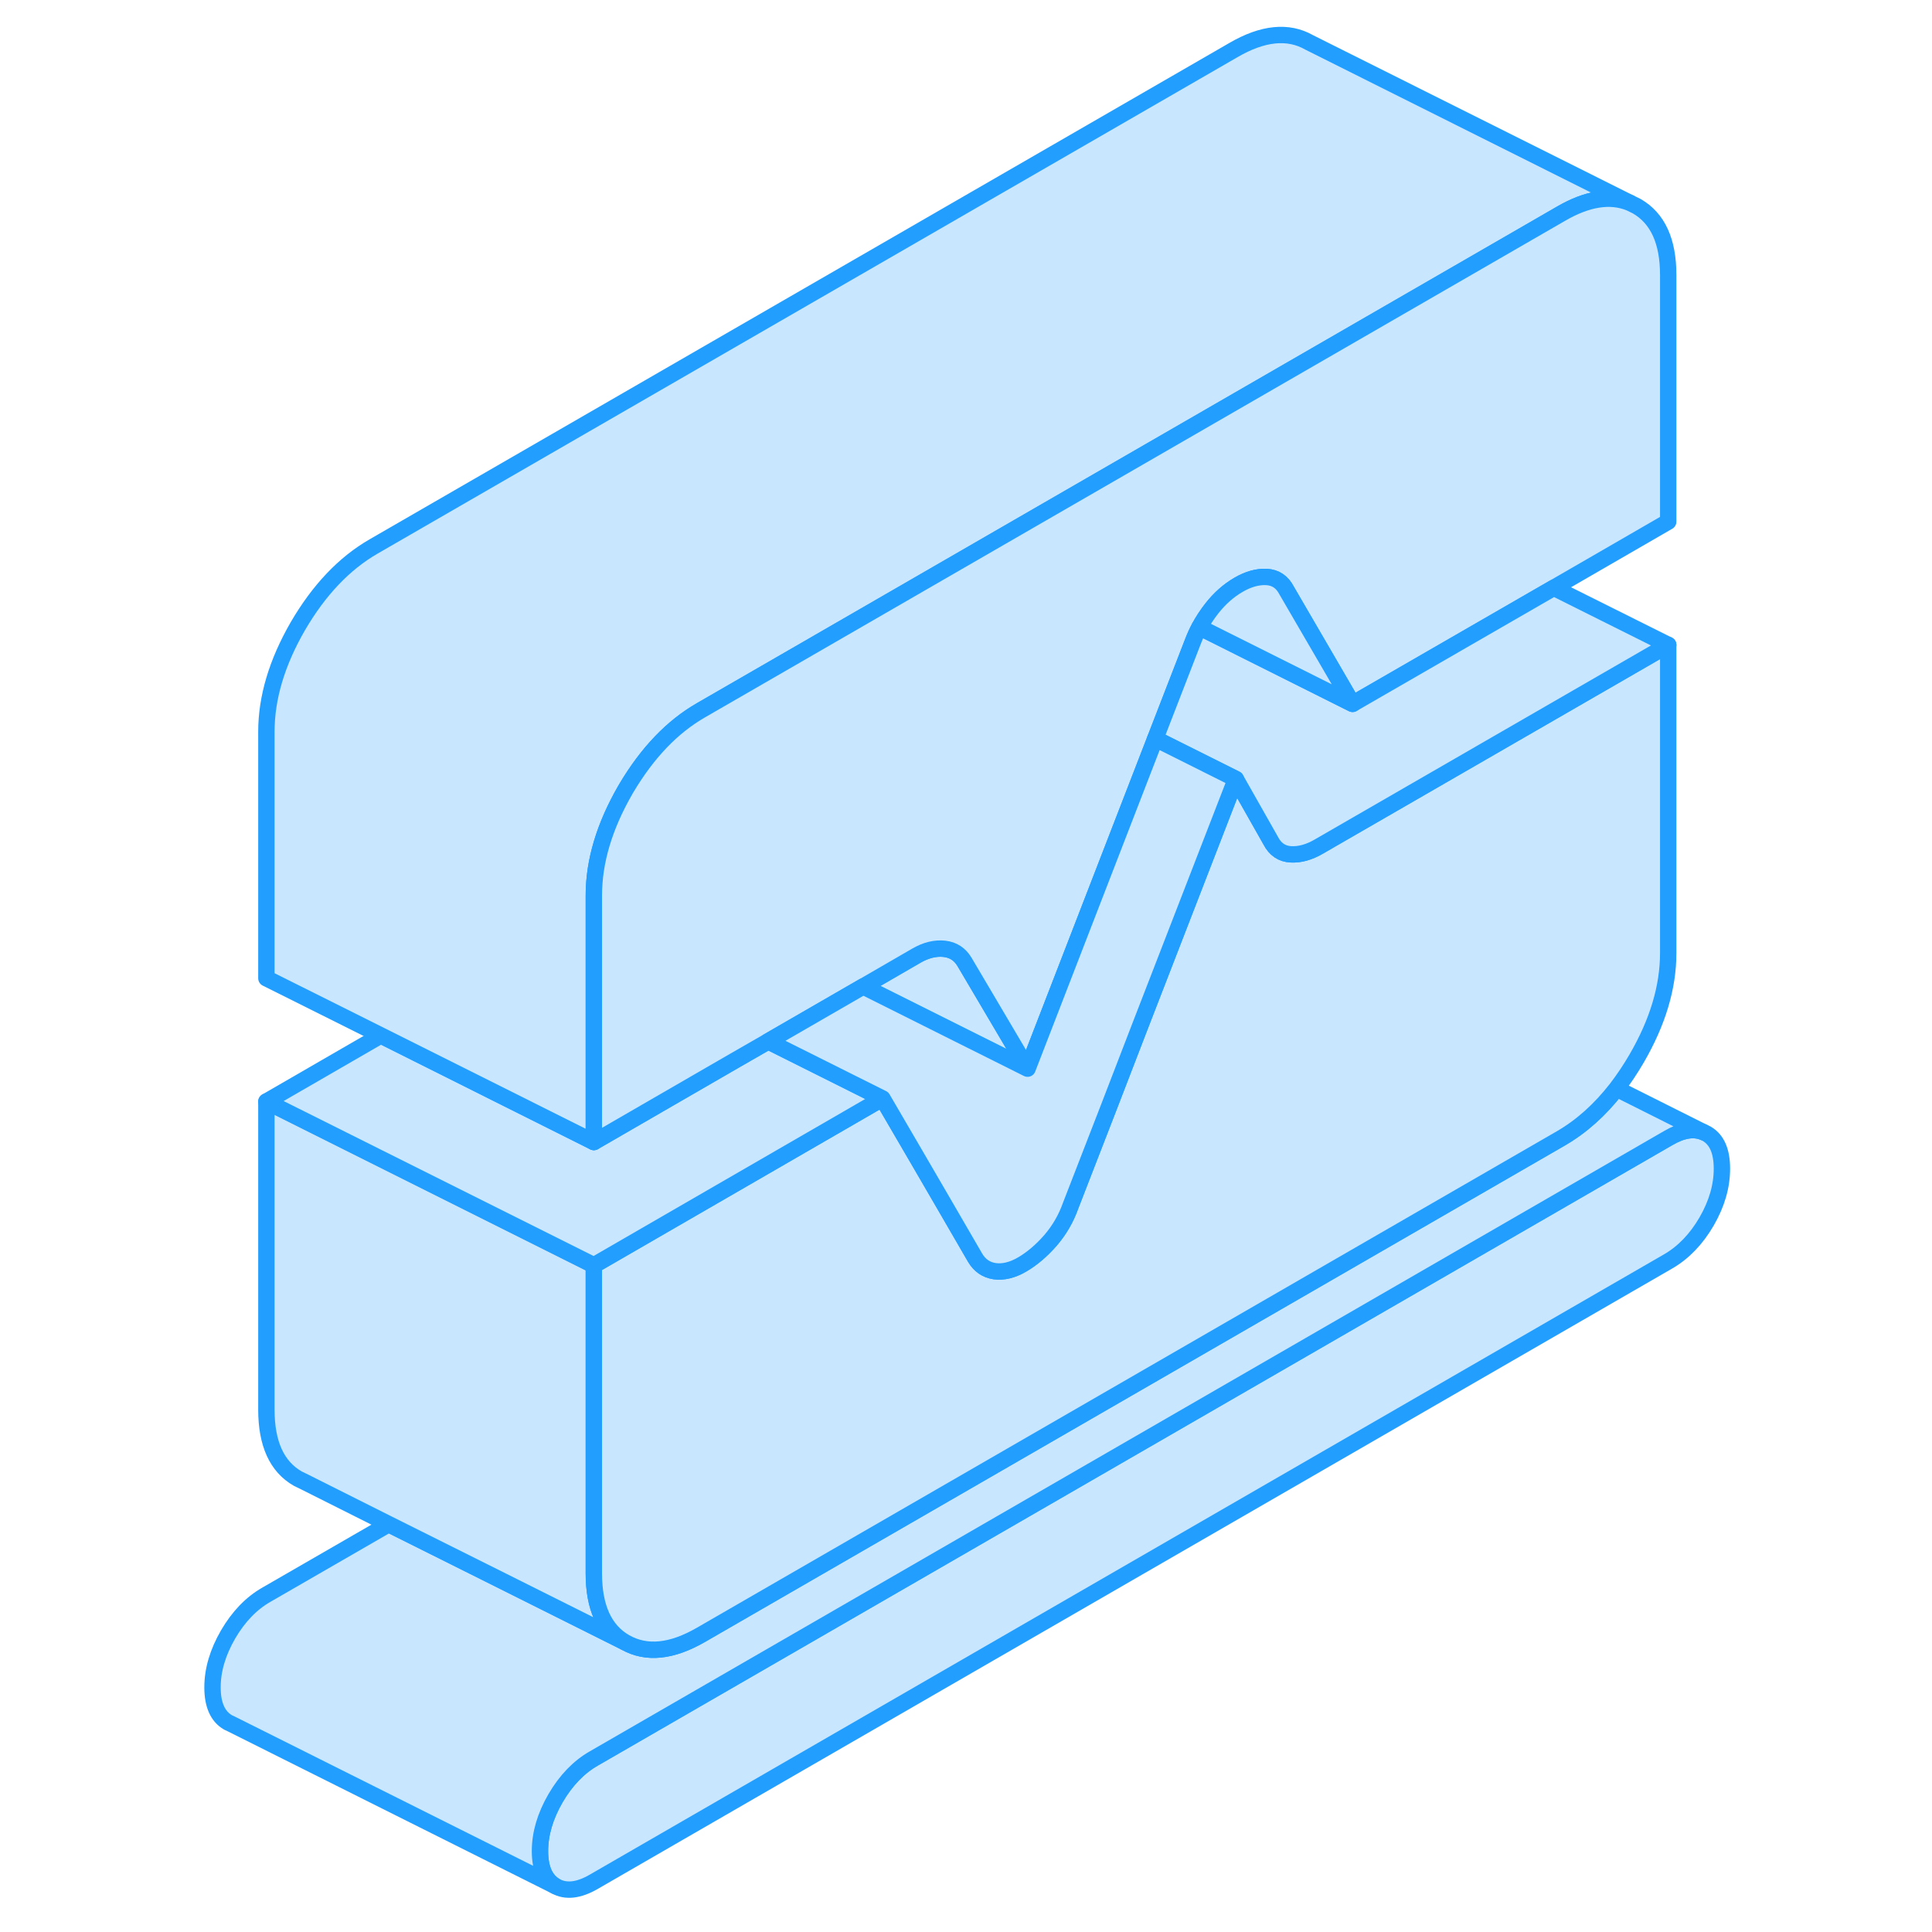<svg width="48" height="48" viewBox="0 0 98 118" fill="#c8e7ff" xmlns="http://www.w3.org/2000/svg" stroke-width="1px" stroke-linecap="round" stroke-linejoin="round"><path d="M95.169 71.38C95.169 72.45 94.859 73.52 94.23 74.61C93.6 75.69 92.82 76.5 91.889 77.04L26.27 114.93C25.34 115.47 24.559 115.55 23.929 115.2C23.299 114.84 22.98 114.12 22.98 113.06C22.98 112 23.299 110.92 23.929 109.83C24.559 108.75 25.34 107.93 26.27 107.4L91.889 69.51C92.73 69.02 93.439 68.9 94.039 69.15L94.23 69.24C94.859 69.6 95.169 70.31 95.169 71.38Z" stroke="#229EFF" stroke-linejoin="round"/><path d="M94.039 69.15C93.439 68.9 92.73 69.02 91.889 69.51L26.27 107.4C25.34 107.93 24.559 108.75 23.929 109.83C23.299 110.92 22.98 111.99 22.98 113.06C22.98 114.13 23.299 114.84 23.929 115.2L4.12 105.29L3.929 105.2C3.299 104.84 2.979 104.12 2.979 103.06C2.979 102 3.299 100.92 3.929 99.83C4.559 98.75 5.34 97.93 6.27 97.4L13.739 93.09L20.73 96.58L28.189 100.31C29.48 101.04 31.02 100.89 32.83 99.84L85.329 69.53C86.59 68.8 87.719 67.79 88.73 66.49L94.039 69.15Z" stroke="#229EFF" stroke-linejoin="round"/><path d="M28.189 100.31L20.73 96.58L13.739 93.09L8.599 90.51L8.189 90.31C6.909 89.58 6.27 88.17 6.27 86.1V67.28L26.27 77.28V96.1C26.27 98.17 26.91 99.58 28.189 100.31Z" stroke="#229EFF" stroke-linejoin="round"/><path d="M91.889 39.39V58.21C91.889 60.29 91.249 62.43 89.96 64.65C89.57 65.32 89.159 65.93 88.73 66.49C87.719 67.79 86.59 68.8 85.329 69.53L32.83 99.84C31.02 100.89 29.48 101.04 28.189 100.31C26.91 99.58 26.27 98.17 26.27 96.1V77.28L43.899 67.09L45.999 70.69L47.639 73.51L49.559 76.82C49.839 77.29 50.23 77.56 50.749 77.64C51.27 77.71 51.829 77.58 52.429 77.23C53.029 76.88 53.609 76.39 54.159 75.76C54.699 75.13 55.109 74.43 55.389 73.64L57.69 67.71L59.559 62.86L65.48 47.58L67.609 51.34C67.879 51.87 68.29 52.15 68.84 52.18C69.389 52.21 69.959 52.05 70.559 51.7L71.46 51.18L91.889 39.39Z" stroke="#229EFF" stroke-linejoin="round"/><path d="M43.899 67.09L26.27 77.28L6.27 67.28L13.259 63.24L26.27 69.75L30.23 67.46L34.849 64.79L36.919 63.6L43.899 67.09Z" stroke="#229EFF" stroke-linejoin="round"/><path d="M52.76 65.27L42.72 60.25L45.95 58.38C46.55 58.03 47.13 57.89 47.68 57.95C48.22 58.01 48.63 58.28 48.91 58.75L52.76 65.27Z" stroke="#229EFF" stroke-linejoin="round"/><path d="M89.549 12.39C88.359 11.9 86.939 12.12 85.329 13.06L71.889 20.82L52.159 32.21L38.669 40L32.83 43.37C31.049 44.39 29.54 45.98 28.259 48.13C28.239 48.17 28.209 48.21 28.189 48.25C26.91 50.47 26.27 52.62 26.27 54.69V69.75L13.259 63.24L6.27 59.75V44.69C6.27 42.62 6.909 40.47 8.189 38.25C9.479 36.04 11.02 34.41 12.829 33.37L65.329 3.06C67.129 2.01 68.68 1.86 69.96 2.59L89.549 12.39Z" stroke="#229EFF" stroke-linejoin="round"/><path d="M91.889 16.8V31.86L84.899 35.9L72.609 42.99L71.889 41.75L68.59 36.08C68.32 35.55 67.909 35.27 67.359 35.24C66.82 35.21 66.24 35.37 65.639 35.72C65.04 36.07 64.49 36.55 63.999 37.18C63.719 37.54 63.469 37.92 63.26 38.31C63.099 38.6 62.969 38.9 62.849 39.21L60.559 45.12L52.76 65.27L48.909 58.75C48.629 58.28 48.219 58.01 47.679 57.95C47.129 57.89 46.55 58.03 45.95 58.38L42.719 60.25L36.919 63.6L34.849 64.79L30.23 67.46L26.27 69.75V54.69C26.27 52.62 26.91 50.47 28.189 48.25C28.209 48.21 28.239 48.17 28.259 48.13C29.54 45.98 31.049 44.39 32.83 43.37L38.669 40L52.159 32.21L71.889 20.82L85.329 13.06C86.939 12.12 88.359 11.9 89.549 12.39L89.96 12.59C91.249 13.33 91.889 14.73 91.889 16.8Z" stroke="#229EFF" stroke-linejoin="round"/><path d="M91.89 39.39L71.46 51.18L70.56 51.7C69.96 52.05 69.39 52.21 68.84 52.18C68.29 52.15 67.88 51.87 67.61 51.34L65.48 47.58L60.56 45.12L62.85 39.21C62.97 38.9 63.1 38.6 63.26 38.31L71.89 42.63L72.61 42.99L84.9 35.9L91.89 39.39Z" stroke="#229EFF" stroke-linejoin="round"/><path d="M65.48 47.58L59.559 62.86L57.69 67.71L55.389 73.64C55.109 74.43 54.699 75.13 54.159 75.76C53.609 76.39 53.029 76.88 52.429 77.23C51.829 77.58 51.27 77.71 50.749 77.64C50.23 77.56 49.839 77.29 49.559 76.82L47.639 73.51L45.999 70.69L43.899 67.09L36.919 63.6L42.719 60.25L52.76 65.27L60.559 45.12L65.48 47.58Z" stroke="#229EFF" stroke-linejoin="round"/><path d="M72.61 42.99L71.89 42.63L63.26 38.31C63.47 37.92 63.72 37.54 64 37.18C64.49 36.55 65.04 36.07 65.64 35.72C66.24 35.37 66.82 35.21 67.36 35.24C67.91 35.27 68.32 35.55 68.59 36.08L71.89 41.75L72.61 42.99Z" stroke="#229EFF" stroke-linejoin="round"/></svg>